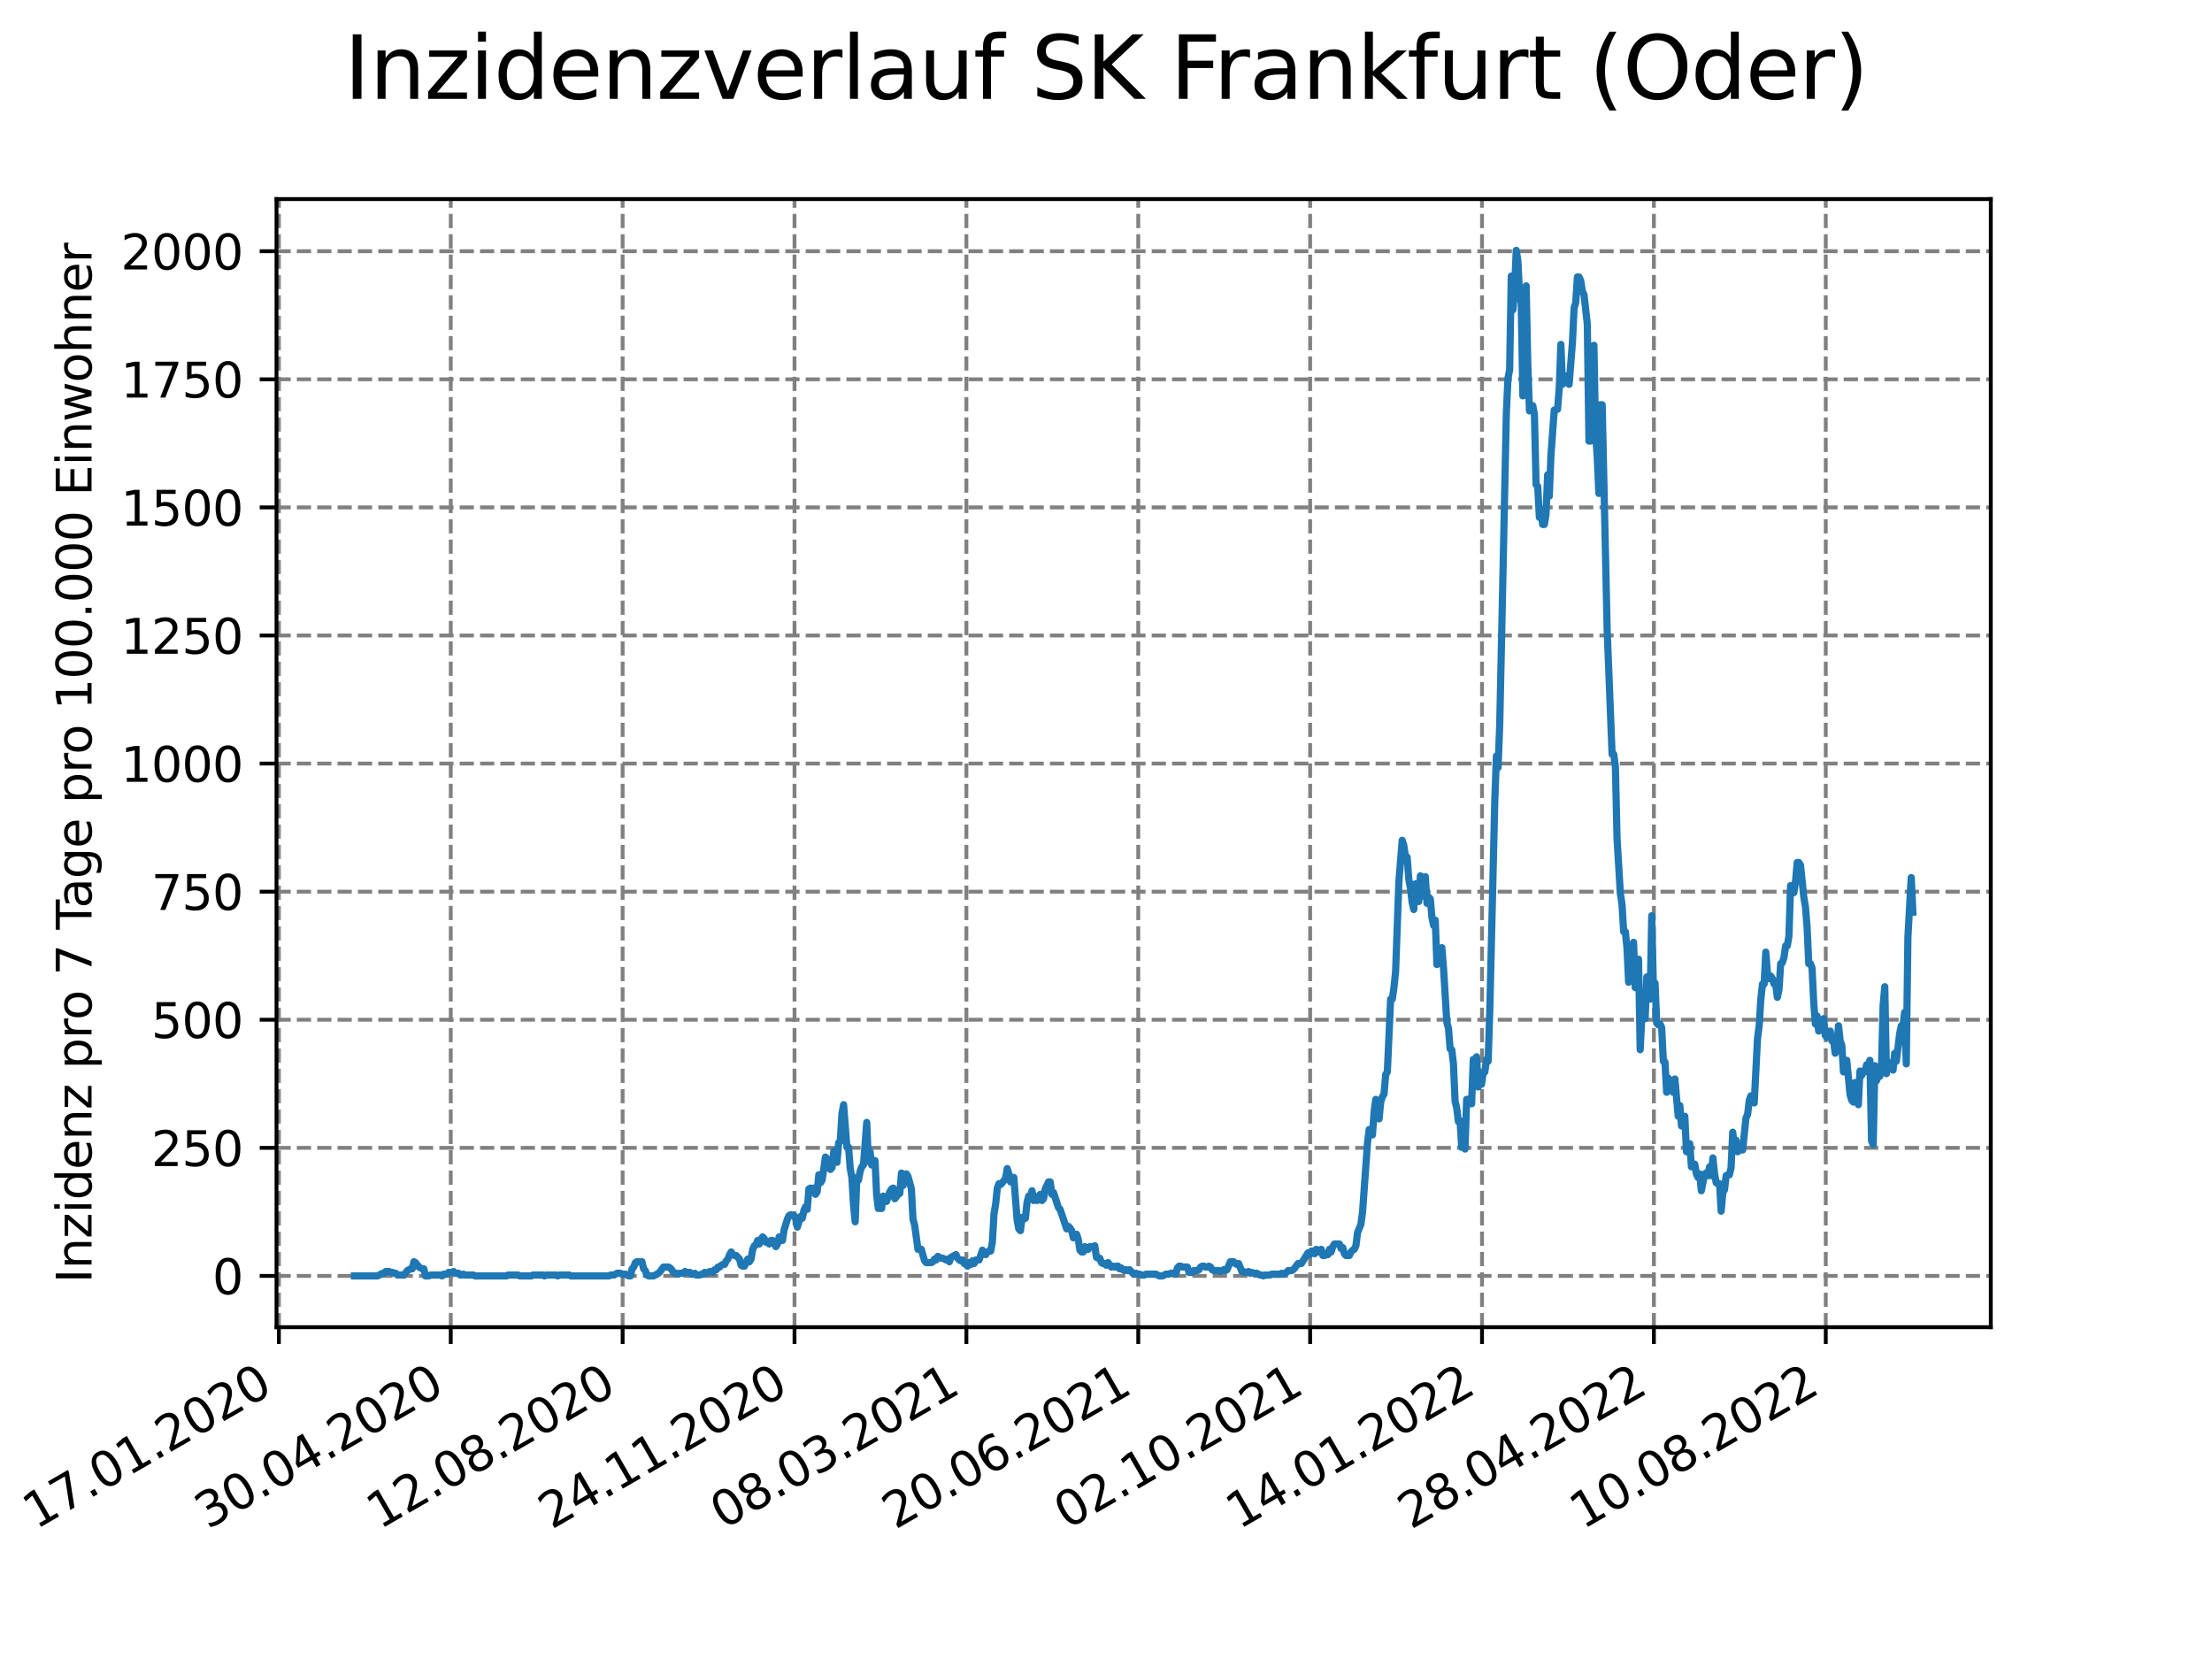 <?xml version="1.0" encoding="utf-8" standalone="no"?>
<!DOCTYPE svg PUBLIC "-//W3C//DTD SVG 1.1//EN"
  "http://www.w3.org/Graphics/SVG/1.1/DTD/svg11.dtd">
<svg xmlns:xlink="http://www.w3.org/1999/xlink" width="460.8pt" height="345.6pt" viewBox="0 0 460.8 345.6" xmlns="http://www.w3.org/2000/svg" version="1.1">
 <defs>
  <style type="text/css">*{stroke-linejoin: round; stroke-linecap: butt}</style>
 </defs>
 <g id="figure_1">
  <g id="patch_1">
   <path d="M 0 345.6 
L 460.8 345.6 
L 460.8 0 
L 0 0 
z
" style="fill: #ffffff"/>
  </g>
  <g id="axes_1">
   <g id="patch_2">
    <path d="M 57.6 276.48 
L 414.72 276.48 
L 414.72 41.472 
L 57.6 41.472 
z
" style="fill: #ffffff"/>
   </g>
   <g id="matplotlib.axis_1">
    <g id="xtick_1">
     <g id="line2d_1">
      <path d="M 58.096 276.48 
L 58.096 41.472 
" clip-path="url(#pa6f8209075)" style="fill: none; stroke-dasharray: 2.96,1.28; stroke-dashoffset: 0; stroke: #808080; stroke-width: 0.8"/>
     </g>
     <g id="line2d_2">
      <defs>
       <path id="mbbf48e8efe" d="M 0 0 
L 0 3.5 
" style="stroke: #000000; stroke-width: 0.8"/>
      </defs>
      <g>
       <use xlink:href="#mbbf48e8efe" x="58.096" y="276.48" style="stroke: #000000; stroke-width: 0.8"/>
      </g>
     </g>
     <g id="text_1">
      <!-- 17.01.2020 -->
      <g transform="translate(7.471 318.689) rotate(-30) scale(0.1 -0.1)">
       <defs>
        <path id="DejaVuSans-31" d="M 794 531 
L 1825 531 
L 1825 4091 
L 703 3866 
L 703 4441 
L 1819 4666 
L 2450 4666 
L 2450 531 
L 3481 531 
L 3481 0 
L 794 0 
L 794 531 
z
" transform="scale(0.016)"/>
        <path id="DejaVuSans-37" d="M 525 4666 
L 3525 4666 
L 3525 4397 
L 1831 0 
L 1172 0 
L 2766 4134 
L 525 4134 
L 525 4666 
z
" transform="scale(0.016)"/>
        <path id="DejaVuSans-2e" d="M 684 794 
L 1344 794 
L 1344 0 
L 684 0 
L 684 794 
z
" transform="scale(0.016)"/>
        <path id="DejaVuSans-30" d="M 2034 4250 
Q 1547 4250 1301 3770 
Q 1056 3291 1056 2328 
Q 1056 1369 1301 889 
Q 1547 409 2034 409 
Q 2525 409 2770 889 
Q 3016 1369 3016 2328 
Q 3016 3291 2770 3770 
Q 2525 4250 2034 4250 
z
M 2034 4750 
Q 2819 4750 3233 4129 
Q 3647 3509 3647 2328 
Q 3647 1150 3233 529 
Q 2819 -91 2034 -91 
Q 1250 -91 836 529 
Q 422 1150 422 2328 
Q 422 3509 836 4129 
Q 1250 4750 2034 4750 
z
" transform="scale(0.016)"/>
        <path id="DejaVuSans-32" d="M 1228 531 
L 3431 531 
L 3431 0 
L 469 0 
L 469 531 
Q 828 903 1448 1529 
Q 2069 2156 2228 2338 
Q 2531 2678 2651 2914 
Q 2772 3150 2772 3378 
Q 2772 3750 2511 3984 
Q 2250 4219 1831 4219 
Q 1534 4219 1204 4116 
Q 875 4013 500 3803 
L 500 4441 
Q 881 4594 1212 4672 
Q 1544 4750 1819 4750 
Q 2544 4750 2975 4387 
Q 3406 4025 3406 3419 
Q 3406 3131 3298 2873 
Q 3191 2616 2906 2266 
Q 2828 2175 2409 1742 
Q 1991 1309 1228 531 
z
" transform="scale(0.016)"/>
       </defs>
       <use xlink:href="#DejaVuSans-31"/>
       <use xlink:href="#DejaVuSans-37" x="63.623"/>
       <use xlink:href="#DejaVuSans-2e" x="127.246"/>
       <use xlink:href="#DejaVuSans-30" x="159.033"/>
       <use xlink:href="#DejaVuSans-31" x="222.656"/>
       <use xlink:href="#DejaVuSans-2e" x="286.279"/>
       <use xlink:href="#DejaVuSans-32" x="318.066"/>
       <use xlink:href="#DejaVuSans-30" x="381.689"/>
       <use xlink:href="#DejaVuSans-32" x="445.312"/>
       <use xlink:href="#DejaVuSans-30" x="508.936"/>
      </g>
     </g>
    </g>
    <g id="xtick_2">
     <g id="line2d_3">
      <path d="M 93.901 276.48 
L 93.901 41.472 
" clip-path="url(#pa6f8209075)" style="fill: none; stroke-dasharray: 2.96,1.28; stroke-dashoffset: 0; stroke: #808080; stroke-width: 0.8"/>
     </g>
     <g id="line2d_4">
      <g>
       <use xlink:href="#mbbf48e8efe" x="93.901" y="276.48" style="stroke: #000000; stroke-width: 0.8"/>
      </g>
     </g>
     <g id="text_2">
      <!-- 30.04.2020 -->
      <g transform="translate(43.276 318.689) rotate(-30) scale(0.1 -0.1)">
       <defs>
        <path id="DejaVuSans-33" d="M 2597 2516 
Q 3050 2419 3304 2112 
Q 3559 1806 3559 1356 
Q 3559 666 3084 287 
Q 2609 -91 1734 -91 
Q 1441 -91 1130 -33 
Q 819 25 488 141 
L 488 750 
Q 750 597 1062 519 
Q 1375 441 1716 441 
Q 2309 441 2620 675 
Q 2931 909 2931 1356 
Q 2931 1769 2642 2001 
Q 2353 2234 1838 2234 
L 1294 2234 
L 1294 2753 
L 1863 2753 
Q 2328 2753 2575 2939 
Q 2822 3125 2822 3475 
Q 2822 3834 2567 4026 
Q 2313 4219 1838 4219 
Q 1578 4219 1281 4162 
Q 984 4106 628 3988 
L 628 4550 
Q 988 4650 1302 4700 
Q 1616 4750 1894 4750 
Q 2613 4750 3031 4423 
Q 3450 4097 3450 3541 
Q 3450 3153 3228 2886 
Q 3006 2619 2597 2516 
z
" transform="scale(0.016)"/>
        <path id="DejaVuSans-34" d="M 2419 4116 
L 825 1625 
L 2419 1625 
L 2419 4116 
z
M 2253 4666 
L 3047 4666 
L 3047 1625 
L 3713 1625 
L 3713 1100 
L 3047 1100 
L 3047 0 
L 2419 0 
L 2419 1100 
L 313 1100 
L 313 1709 
L 2253 4666 
z
" transform="scale(0.016)"/>
       </defs>
       <use xlink:href="#DejaVuSans-33"/>
       <use xlink:href="#DejaVuSans-30" x="63.623"/>
       <use xlink:href="#DejaVuSans-2e" x="127.246"/>
       <use xlink:href="#DejaVuSans-30" x="159.033"/>
       <use xlink:href="#DejaVuSans-34" x="222.656"/>
       <use xlink:href="#DejaVuSans-2e" x="286.279"/>
       <use xlink:href="#DejaVuSans-32" x="318.066"/>
       <use xlink:href="#DejaVuSans-30" x="381.689"/>
       <use xlink:href="#DejaVuSans-32" x="445.312"/>
       <use xlink:href="#DejaVuSans-30" x="508.936"/>
      </g>
     </g>
    </g>
    <g id="xtick_3">
     <g id="line2d_5">
      <path d="M 129.706 276.48 
L 129.706 41.472 
" clip-path="url(#pa6f8209075)" style="fill: none; stroke-dasharray: 2.96,1.28; stroke-dashoffset: 0; stroke: #808080; stroke-width: 0.8"/>
     </g>
     <g id="line2d_6">
      <g>
       <use xlink:href="#mbbf48e8efe" x="129.706" y="276.48" style="stroke: #000000; stroke-width: 0.8"/>
      </g>
     </g>
     <g id="text_3">
      <!-- 12.08.2020 -->
      <g transform="translate(79.081 318.689) rotate(-30) scale(0.1 -0.1)">
       <defs>
        <path id="DejaVuSans-38" d="M 2034 2216 
Q 1584 2216 1326 1975 
Q 1069 1734 1069 1313 
Q 1069 891 1326 650 
Q 1584 409 2034 409 
Q 2484 409 2743 651 
Q 3003 894 3003 1313 
Q 3003 1734 2745 1975 
Q 2488 2216 2034 2216 
z
M 1403 2484 
Q 997 2584 770 2862 
Q 544 3141 544 3541 
Q 544 4100 942 4425 
Q 1341 4750 2034 4750 
Q 2731 4750 3128 4425 
Q 3525 4100 3525 3541 
Q 3525 3141 3298 2862 
Q 3072 2584 2669 2484 
Q 3125 2378 3379 2068 
Q 3634 1759 3634 1313 
Q 3634 634 3220 271 
Q 2806 -91 2034 -91 
Q 1263 -91 848 271 
Q 434 634 434 1313 
Q 434 1759 690 2068 
Q 947 2378 1403 2484 
z
M 1172 3481 
Q 1172 3119 1398 2916 
Q 1625 2713 2034 2713 
Q 2441 2713 2670 2916 
Q 2900 3119 2900 3481 
Q 2900 3844 2670 4047 
Q 2441 4250 2034 4250 
Q 1625 4250 1398 4047 
Q 1172 3844 1172 3481 
z
" transform="scale(0.016)"/>
       </defs>
       <use xlink:href="#DejaVuSans-31"/>
       <use xlink:href="#DejaVuSans-32" x="63.623"/>
       <use xlink:href="#DejaVuSans-2e" x="127.246"/>
       <use xlink:href="#DejaVuSans-30" x="159.033"/>
       <use xlink:href="#DejaVuSans-38" x="222.656"/>
       <use xlink:href="#DejaVuSans-2e" x="286.279"/>
       <use xlink:href="#DejaVuSans-32" x="318.066"/>
       <use xlink:href="#DejaVuSans-30" x="381.689"/>
       <use xlink:href="#DejaVuSans-32" x="445.312"/>
       <use xlink:href="#DejaVuSans-30" x="508.936"/>
      </g>
     </g>
    </g>
    <g id="xtick_4">
     <g id="line2d_7">
      <path d="M 165.511 276.48 
L 165.511 41.472 
" clip-path="url(#pa6f8209075)" style="fill: none; stroke-dasharray: 2.96,1.28; stroke-dashoffset: 0; stroke: #808080; stroke-width: 0.8"/>
     </g>
     <g id="line2d_8">
      <g>
       <use xlink:href="#mbbf48e8efe" x="165.511" y="276.48" style="stroke: #000000; stroke-width: 0.8"/>
      </g>
     </g>
     <g id="text_4">
      <!-- 24.11.2020 -->
      <g transform="translate(114.886 318.689) rotate(-30) scale(0.1 -0.1)">
       <use xlink:href="#DejaVuSans-32"/>
       <use xlink:href="#DejaVuSans-34" x="63.623"/>
       <use xlink:href="#DejaVuSans-2e" x="127.246"/>
       <use xlink:href="#DejaVuSans-31" x="159.033"/>
       <use xlink:href="#DejaVuSans-31" x="222.656"/>
       <use xlink:href="#DejaVuSans-2e" x="286.279"/>
       <use xlink:href="#DejaVuSans-32" x="318.066"/>
       <use xlink:href="#DejaVuSans-30" x="381.689"/>
       <use xlink:href="#DejaVuSans-32" x="445.312"/>
       <use xlink:href="#DejaVuSans-30" x="508.936"/>
      </g>
     </g>
    </g>
    <g id="xtick_5">
     <g id="line2d_9">
      <path d="M 201.316 276.48 
L 201.316 41.472 
" clip-path="url(#pa6f8209075)" style="fill: none; stroke-dasharray: 2.96,1.28; stroke-dashoffset: 0; stroke: #808080; stroke-width: 0.8"/>
     </g>
     <g id="line2d_10">
      <g>
       <use xlink:href="#mbbf48e8efe" x="201.316" y="276.48" style="stroke: #000000; stroke-width: 0.8"/>
      </g>
     </g>
     <g id="text_5">
      <!-- 08.03.2021 -->
      <g transform="translate(150.691 318.689) rotate(-30) scale(0.1 -0.1)">
       <use xlink:href="#DejaVuSans-30"/>
       <use xlink:href="#DejaVuSans-38" x="63.623"/>
       <use xlink:href="#DejaVuSans-2e" x="127.246"/>
       <use xlink:href="#DejaVuSans-30" x="159.033"/>
       <use xlink:href="#DejaVuSans-33" x="222.656"/>
       <use xlink:href="#DejaVuSans-2e" x="286.279"/>
       <use xlink:href="#DejaVuSans-32" x="318.066"/>
       <use xlink:href="#DejaVuSans-30" x="381.689"/>
       <use xlink:href="#DejaVuSans-32" x="445.312"/>
       <use xlink:href="#DejaVuSans-31" x="508.936"/>
      </g>
     </g>
    </g>
    <g id="xtick_6">
     <g id="line2d_11">
      <path d="M 237.121 276.48 
L 237.121 41.472 
" clip-path="url(#pa6f8209075)" style="fill: none; stroke-dasharray: 2.96,1.28; stroke-dashoffset: 0; stroke: #808080; stroke-width: 0.8"/>
     </g>
     <g id="line2d_12">
      <g>
       <use xlink:href="#mbbf48e8efe" x="237.121" y="276.48" style="stroke: #000000; stroke-width: 0.8"/>
      </g>
     </g>
     <g id="text_6">
      <!-- 20.06.2021 -->
      <g transform="translate(186.496 318.689) rotate(-30) scale(0.1 -0.1)">
       <defs>
        <path id="DejaVuSans-36" d="M 2113 2584 
Q 1688 2584 1439 2293 
Q 1191 2003 1191 1497 
Q 1191 994 1439 701 
Q 1688 409 2113 409 
Q 2538 409 2786 701 
Q 3034 994 3034 1497 
Q 3034 2003 2786 2293 
Q 2538 2584 2113 2584 
z
M 3366 4563 
L 3366 3988 
Q 3128 4100 2886 4159 
Q 2644 4219 2406 4219 
Q 1781 4219 1451 3797 
Q 1122 3375 1075 2522 
Q 1259 2794 1537 2939 
Q 1816 3084 2150 3084 
Q 2853 3084 3261 2657 
Q 3669 2231 3669 1497 
Q 3669 778 3244 343 
Q 2819 -91 2113 -91 
Q 1303 -91 875 529 
Q 447 1150 447 2328 
Q 447 3434 972 4092 
Q 1497 4750 2381 4750 
Q 2619 4750 2861 4703 
Q 3103 4656 3366 4563 
z
" transform="scale(0.016)"/>
       </defs>
       <use xlink:href="#DejaVuSans-32"/>
       <use xlink:href="#DejaVuSans-30" x="63.623"/>
       <use xlink:href="#DejaVuSans-2e" x="127.246"/>
       <use xlink:href="#DejaVuSans-30" x="159.033"/>
       <use xlink:href="#DejaVuSans-36" x="222.656"/>
       <use xlink:href="#DejaVuSans-2e" x="286.279"/>
       <use xlink:href="#DejaVuSans-32" x="318.066"/>
       <use xlink:href="#DejaVuSans-30" x="381.689"/>
       <use xlink:href="#DejaVuSans-32" x="445.312"/>
       <use xlink:href="#DejaVuSans-31" x="508.936"/>
      </g>
     </g>
    </g>
    <g id="xtick_7">
     <g id="line2d_13">
      <path d="M 272.926 276.48 
L 272.926 41.472 
" clip-path="url(#pa6f8209075)" style="fill: none; stroke-dasharray: 2.96,1.28; stroke-dashoffset: 0; stroke: #808080; stroke-width: 0.8"/>
     </g>
     <g id="line2d_14">
      <g>
       <use xlink:href="#mbbf48e8efe" x="272.926" y="276.48" style="stroke: #000000; stroke-width: 0.8"/>
      </g>
     </g>
     <g id="text_7">
      <!-- 02.10.2021 -->
      <g transform="translate(222.301 318.689) rotate(-30) scale(0.1 -0.1)">
       <use xlink:href="#DejaVuSans-30"/>
       <use xlink:href="#DejaVuSans-32" x="63.623"/>
       <use xlink:href="#DejaVuSans-2e" x="127.246"/>
       <use xlink:href="#DejaVuSans-31" x="159.033"/>
       <use xlink:href="#DejaVuSans-30" x="222.656"/>
       <use xlink:href="#DejaVuSans-2e" x="286.279"/>
       <use xlink:href="#DejaVuSans-32" x="318.066"/>
       <use xlink:href="#DejaVuSans-30" x="381.689"/>
       <use xlink:href="#DejaVuSans-32" x="445.312"/>
       <use xlink:href="#DejaVuSans-31" x="508.936"/>
      </g>
     </g>
    </g>
    <g id="xtick_8">
     <g id="line2d_15">
      <path d="M 308.731 276.48 
L 308.731 41.472 
" clip-path="url(#pa6f8209075)" style="fill: none; stroke-dasharray: 2.96,1.28; stroke-dashoffset: 0; stroke: #808080; stroke-width: 0.8"/>
     </g>
     <g id="line2d_16">
      <g>
       <use xlink:href="#mbbf48e8efe" x="308.731" y="276.48" style="stroke: #000000; stroke-width: 0.8"/>
      </g>
     </g>
     <g id="text_8">
      <!-- 14.01.2022 -->
      <g transform="translate(258.106 318.689) rotate(-30) scale(0.1 -0.1)">
       <use xlink:href="#DejaVuSans-31"/>
       <use xlink:href="#DejaVuSans-34" x="63.623"/>
       <use xlink:href="#DejaVuSans-2e" x="127.246"/>
       <use xlink:href="#DejaVuSans-30" x="159.033"/>
       <use xlink:href="#DejaVuSans-31" x="222.656"/>
       <use xlink:href="#DejaVuSans-2e" x="286.279"/>
       <use xlink:href="#DejaVuSans-32" x="318.066"/>
       <use xlink:href="#DejaVuSans-30" x="381.689"/>
       <use xlink:href="#DejaVuSans-32" x="445.312"/>
       <use xlink:href="#DejaVuSans-32" x="508.936"/>
      </g>
     </g>
    </g>
    <g id="xtick_9">
     <g id="line2d_17">
      <path d="M 344.536 276.48 
L 344.536 41.472 
" clip-path="url(#pa6f8209075)" style="fill: none; stroke-dasharray: 2.96,1.28; stroke-dashoffset: 0; stroke: #808080; stroke-width: 0.8"/>
     </g>
     <g id="line2d_18">
      <g>
       <use xlink:href="#mbbf48e8efe" x="344.536" y="276.48" style="stroke: #000000; stroke-width: 0.8"/>
      </g>
     </g>
     <g id="text_9">
      <!-- 28.04.2022 -->
      <g transform="translate(293.911 318.689) rotate(-30) scale(0.1 -0.1)">
       <use xlink:href="#DejaVuSans-32"/>
       <use xlink:href="#DejaVuSans-38" x="63.623"/>
       <use xlink:href="#DejaVuSans-2e" x="127.246"/>
       <use xlink:href="#DejaVuSans-30" x="159.033"/>
       <use xlink:href="#DejaVuSans-34" x="222.656"/>
       <use xlink:href="#DejaVuSans-2e" x="286.279"/>
       <use xlink:href="#DejaVuSans-32" x="318.066"/>
       <use xlink:href="#DejaVuSans-30" x="381.689"/>
       <use xlink:href="#DejaVuSans-32" x="445.312"/>
       <use xlink:href="#DejaVuSans-32" x="508.936"/>
      </g>
     </g>
    </g>
    <g id="xtick_10">
     <g id="line2d_19">
      <path d="M 380.341 276.48 
L 380.341 41.472 
" clip-path="url(#pa6f8209075)" style="fill: none; stroke-dasharray: 2.96,1.28; stroke-dashoffset: 0; stroke: #808080; stroke-width: 0.8"/>
     </g>
     <g id="line2d_20">
      <g>
       <use xlink:href="#mbbf48e8efe" x="380.341" y="276.48" style="stroke: #000000; stroke-width: 0.8"/>
      </g>
     </g>
     <g id="text_10">
      <!-- 10.08.2022 -->
      <g transform="translate(329.716 318.689) rotate(-30) scale(0.1 -0.1)">
       <use xlink:href="#DejaVuSans-31"/>
       <use xlink:href="#DejaVuSans-30" x="63.623"/>
       <use xlink:href="#DejaVuSans-2e" x="127.246"/>
       <use xlink:href="#DejaVuSans-30" x="159.033"/>
       <use xlink:href="#DejaVuSans-38" x="222.656"/>
       <use xlink:href="#DejaVuSans-2e" x="286.279"/>
       <use xlink:href="#DejaVuSans-32" x="318.066"/>
       <use xlink:href="#DejaVuSans-30" x="381.689"/>
       <use xlink:href="#DejaVuSans-32" x="445.312"/>
       <use xlink:href="#DejaVuSans-32" x="508.936"/>
      </g>
     </g>
    </g>
   </g>
   <g id="matplotlib.axis_2">
    <g id="ytick_1">
     <g id="line2d_21">
      <path d="M 57.6 265.798 
L 414.72 265.798 
" clip-path="url(#pa6f8209075)" style="fill: none; stroke-dasharray: 2.96,1.28; stroke-dashoffset: 0; stroke: #808080; stroke-width: 0.8"/>
     </g>
     <g id="line2d_22">
      <defs>
       <path id="maac5df82a1" d="M 0 0 
L -3.5 0 
" style="stroke: #000000; stroke-width: 0.8"/>
      </defs>
      <g>
       <use xlink:href="#maac5df82a1" x="57.6" y="265.798" style="stroke: #000000; stroke-width: 0.8"/>
      </g>
     </g>
     <g id="text_11">
      <!-- 0 -->
      <g transform="translate(44.237 269.597) scale(0.1 -0.1)">
       <use xlink:href="#DejaVuSans-30"/>
      </g>
     </g>
    </g>
    <g id="ytick_2">
     <g id="line2d_23">
      <path d="M 57.6 239.115 
L 414.72 239.115 
" clip-path="url(#pa6f8209075)" style="fill: none; stroke-dasharray: 2.96,1.28; stroke-dashoffset: 0; stroke: #808080; stroke-width: 0.8"/>
     </g>
     <g id="line2d_24">
      <g>
       <use xlink:href="#maac5df82a1" x="57.6" y="239.115" style="stroke: #000000; stroke-width: 0.8"/>
      </g>
     </g>
     <g id="text_12">
      <!-- 250 -->
      <g transform="translate(31.512 242.914) scale(0.1 -0.1)">
       <defs>
        <path id="DejaVuSans-35" d="M 691 4666 
L 3169 4666 
L 3169 4134 
L 1269 4134 
L 1269 2991 
Q 1406 3038 1543 3061 
Q 1681 3084 1819 3084 
Q 2600 3084 3056 2656 
Q 3513 2228 3513 1497 
Q 3513 744 3044 326 
Q 2575 -91 1722 -91 
Q 1428 -91 1123 -41 
Q 819 9 494 109 
L 494 744 
Q 775 591 1075 516 
Q 1375 441 1709 441 
Q 2250 441 2565 725 
Q 2881 1009 2881 1497 
Q 2881 1984 2565 2268 
Q 2250 2553 1709 2553 
Q 1456 2553 1204 2497 
Q 953 2441 691 2322 
L 691 4666 
z
" transform="scale(0.016)"/>
       </defs>
       <use xlink:href="#DejaVuSans-32"/>
       <use xlink:href="#DejaVuSans-35" x="63.623"/>
       <use xlink:href="#DejaVuSans-30" x="127.246"/>
      </g>
     </g>
    </g>
    <g id="ytick_3">
     <g id="line2d_25">
      <path d="M 57.6 212.432 
L 414.72 212.432 
" clip-path="url(#pa6f8209075)" style="fill: none; stroke-dasharray: 2.96,1.28; stroke-dashoffset: 0; stroke: #808080; stroke-width: 0.8"/>
     </g>
     <g id="line2d_26">
      <g>
       <use xlink:href="#maac5df82a1" x="57.6" y="212.432" style="stroke: #000000; stroke-width: 0.8"/>
      </g>
     </g>
     <g id="text_13">
      <!-- 500 -->
      <g transform="translate(31.512 216.231) scale(0.1 -0.1)">
       <use xlink:href="#DejaVuSans-35"/>
       <use xlink:href="#DejaVuSans-30" x="63.623"/>
       <use xlink:href="#DejaVuSans-30" x="127.246"/>
      </g>
     </g>
    </g>
    <g id="ytick_4">
     <g id="line2d_27">
      <path d="M 57.6 185.749 
L 414.72 185.749 
" clip-path="url(#pa6f8209075)" style="fill: none; stroke-dasharray: 2.96,1.28; stroke-dashoffset: 0; stroke: #808080; stroke-width: 0.8"/>
     </g>
     <g id="line2d_28">
      <g>
       <use xlink:href="#maac5df82a1" x="57.6" y="185.749" style="stroke: #000000; stroke-width: 0.8"/>
      </g>
     </g>
     <g id="text_14">
      <!-- 750 -->
      <g transform="translate(31.512 189.549) scale(0.1 -0.1)">
       <use xlink:href="#DejaVuSans-37"/>
       <use xlink:href="#DejaVuSans-35" x="63.623"/>
       <use xlink:href="#DejaVuSans-30" x="127.246"/>
      </g>
     </g>
    </g>
    <g id="ytick_5">
     <g id="line2d_29">
      <path d="M 57.6 159.067 
L 414.72 159.067 
" clip-path="url(#pa6f8209075)" style="fill: none; stroke-dasharray: 2.96,1.28; stroke-dashoffset: 0; stroke: #808080; stroke-width: 0.8"/>
     </g>
     <g id="line2d_30">
      <g>
       <use xlink:href="#maac5df82a1" x="57.6" y="159.067" style="stroke: #000000; stroke-width: 0.8"/>
      </g>
     </g>
     <g id="text_15">
      <!-- 1000 -->
      <g transform="translate(25.15 162.866) scale(0.1 -0.1)">
       <use xlink:href="#DejaVuSans-31"/>
       <use xlink:href="#DejaVuSans-30" x="63.623"/>
       <use xlink:href="#DejaVuSans-30" x="127.246"/>
       <use xlink:href="#DejaVuSans-30" x="190.869"/>
      </g>
     </g>
    </g>
    <g id="ytick_6">
     <g id="line2d_31">
      <path d="M 57.6 132.384 
L 414.72 132.384 
" clip-path="url(#pa6f8209075)" style="fill: none; stroke-dasharray: 2.96,1.28; stroke-dashoffset: 0; stroke: #808080; stroke-width: 0.8"/>
     </g>
     <g id="line2d_32">
      <g>
       <use xlink:href="#maac5df82a1" x="57.6" y="132.384" style="stroke: #000000; stroke-width: 0.8"/>
      </g>
     </g>
     <g id="text_16">
      <!-- 1250 -->
      <g transform="translate(25.15 136.183) scale(0.1 -0.1)">
       <use xlink:href="#DejaVuSans-31"/>
       <use xlink:href="#DejaVuSans-32" x="63.623"/>
       <use xlink:href="#DejaVuSans-35" x="127.246"/>
       <use xlink:href="#DejaVuSans-30" x="190.869"/>
      </g>
     </g>
    </g>
    <g id="ytick_7">
     <g id="line2d_33">
      <path d="M 57.6 105.701 
L 414.72 105.701 
" clip-path="url(#pa6f8209075)" style="fill: none; stroke-dasharray: 2.96,1.28; stroke-dashoffset: 0; stroke: #808080; stroke-width: 0.8"/>
     </g>
     <g id="line2d_34">
      <g>
       <use xlink:href="#maac5df82a1" x="57.6" y="105.701" style="stroke: #000000; stroke-width: 0.8"/>
      </g>
     </g>
     <g id="text_17">
      <!-- 1500 -->
      <g transform="translate(25.15 109.5) scale(0.1 -0.1)">
       <use xlink:href="#DejaVuSans-31"/>
       <use xlink:href="#DejaVuSans-35" x="63.623"/>
       <use xlink:href="#DejaVuSans-30" x="127.246"/>
       <use xlink:href="#DejaVuSans-30" x="190.869"/>
      </g>
     </g>
    </g>
    <g id="ytick_8">
     <g id="line2d_35">
      <path d="M 57.6 79.018 
L 414.72 79.018 
" clip-path="url(#pa6f8209075)" style="fill: none; stroke-dasharray: 2.96,1.28; stroke-dashoffset: 0; stroke: #808080; stroke-width: 0.8"/>
     </g>
     <g id="line2d_36">
      <g>
       <use xlink:href="#maac5df82a1" x="57.6" y="79.018" style="stroke: #000000; stroke-width: 0.8"/>
      </g>
     </g>
     <g id="text_18">
      <!-- 1750 -->
      <g transform="translate(25.15 82.817) scale(0.1 -0.1)">
       <use xlink:href="#DejaVuSans-31"/>
       <use xlink:href="#DejaVuSans-37" x="63.623"/>
       <use xlink:href="#DejaVuSans-35" x="127.246"/>
       <use xlink:href="#DejaVuSans-30" x="190.869"/>
      </g>
     </g>
    </g>
    <g id="ytick_9">
     <g id="line2d_37">
      <path d="M 57.6 52.335 
L 414.72 52.335 
" clip-path="url(#pa6f8209075)" style="fill: none; stroke-dasharray: 2.96,1.28; stroke-dashoffset: 0; stroke: #808080; stroke-width: 0.8"/>
     </g>
     <g id="line2d_38">
      <g>
       <use xlink:href="#maac5df82a1" x="57.6" y="52.335" style="stroke: #000000; stroke-width: 0.8"/>
      </g>
     </g>
     <g id="text_19">
      <!-- 2000 -->
      <g transform="translate(25.15 56.135) scale(0.1 -0.1)">
       <use xlink:href="#DejaVuSans-32"/>
       <use xlink:href="#DejaVuSans-30" x="63.623"/>
       <use xlink:href="#DejaVuSans-30" x="127.246"/>
       <use xlink:href="#DejaVuSans-30" x="190.869"/>
      </g>
     </g>
    </g>
    <g id="text_20">
     <!-- Inzidenz pro 7 Tage pro 100.000 Einwohner -->
     <g transform="translate(19.07 267.301) rotate(-90) scale(0.1 -0.1)">
      <defs>
       <path id="DejaVuSans-49" d="M 628 4666 
L 1259 4666 
L 1259 0 
L 628 0 
L 628 4666 
z
" transform="scale(0.016)"/>
       <path id="DejaVuSans-6e" d="M 3513 2113 
L 3513 0 
L 2938 0 
L 2938 2094 
Q 2938 2591 2744 2837 
Q 2550 3084 2163 3084 
Q 1697 3084 1428 2787 
Q 1159 2491 1159 1978 
L 1159 0 
L 581 0 
L 581 3500 
L 1159 3500 
L 1159 2956 
Q 1366 3272 1645 3428 
Q 1925 3584 2291 3584 
Q 2894 3584 3203 3211 
Q 3513 2838 3513 2113 
z
" transform="scale(0.016)"/>
       <path id="DejaVuSans-7a" d="M 353 3500 
L 3084 3500 
L 3084 2975 
L 922 459 
L 3084 459 
L 3084 0 
L 275 0 
L 275 525 
L 2438 3041 
L 353 3041 
L 353 3500 
z
" transform="scale(0.016)"/>
       <path id="DejaVuSans-69" d="M 603 3500 
L 1178 3500 
L 1178 0 
L 603 0 
L 603 3500 
z
M 603 4863 
L 1178 4863 
L 1178 4134 
L 603 4134 
L 603 4863 
z
" transform="scale(0.016)"/>
       <path id="DejaVuSans-64" d="M 2906 2969 
L 2906 4863 
L 3481 4863 
L 3481 0 
L 2906 0 
L 2906 525 
Q 2725 213 2448 61 
Q 2172 -91 1784 -91 
Q 1150 -91 751 415 
Q 353 922 353 1747 
Q 353 2572 751 3078 
Q 1150 3584 1784 3584 
Q 2172 3584 2448 3432 
Q 2725 3281 2906 2969 
z
M 947 1747 
Q 947 1113 1208 752 
Q 1469 391 1925 391 
Q 2381 391 2643 752 
Q 2906 1113 2906 1747 
Q 2906 2381 2643 2742 
Q 2381 3103 1925 3103 
Q 1469 3103 1208 2742 
Q 947 2381 947 1747 
z
" transform="scale(0.016)"/>
       <path id="DejaVuSans-65" d="M 3597 1894 
L 3597 1613 
L 953 1613 
Q 991 1019 1311 708 
Q 1631 397 2203 397 
Q 2534 397 2845 478 
Q 3156 559 3463 722 
L 3463 178 
Q 3153 47 2828 -22 
Q 2503 -91 2169 -91 
Q 1331 -91 842 396 
Q 353 884 353 1716 
Q 353 2575 817 3079 
Q 1281 3584 2069 3584 
Q 2775 3584 3186 3129 
Q 3597 2675 3597 1894 
z
M 3022 2063 
Q 3016 2534 2758 2815 
Q 2500 3097 2075 3097 
Q 1594 3097 1305 2825 
Q 1016 2553 972 2059 
L 3022 2063 
z
" transform="scale(0.016)"/>
       <path id="DejaVuSans-20" transform="scale(0.016)"/>
       <path id="DejaVuSans-70" d="M 1159 525 
L 1159 -1331 
L 581 -1331 
L 581 3500 
L 1159 3500 
L 1159 2969 
Q 1341 3281 1617 3432 
Q 1894 3584 2278 3584 
Q 2916 3584 3314 3078 
Q 3713 2572 3713 1747 
Q 3713 922 3314 415 
Q 2916 -91 2278 -91 
Q 1894 -91 1617 61 
Q 1341 213 1159 525 
z
M 3116 1747 
Q 3116 2381 2855 2742 
Q 2594 3103 2138 3103 
Q 1681 3103 1420 2742 
Q 1159 2381 1159 1747 
Q 1159 1113 1420 752 
Q 1681 391 2138 391 
Q 2594 391 2855 752 
Q 3116 1113 3116 1747 
z
" transform="scale(0.016)"/>
       <path id="DejaVuSans-72" d="M 2631 2963 
Q 2534 3019 2420 3045 
Q 2306 3072 2169 3072 
Q 1681 3072 1420 2755 
Q 1159 2438 1159 1844 
L 1159 0 
L 581 0 
L 581 3500 
L 1159 3500 
L 1159 2956 
Q 1341 3275 1631 3429 
Q 1922 3584 2338 3584 
Q 2397 3584 2469 3576 
Q 2541 3569 2628 3553 
L 2631 2963 
z
" transform="scale(0.016)"/>
       <path id="DejaVuSans-6f" d="M 1959 3097 
Q 1497 3097 1228 2736 
Q 959 2375 959 1747 
Q 959 1119 1226 758 
Q 1494 397 1959 397 
Q 2419 397 2687 759 
Q 2956 1122 2956 1747 
Q 2956 2369 2687 2733 
Q 2419 3097 1959 3097 
z
M 1959 3584 
Q 2709 3584 3137 3096 
Q 3566 2609 3566 1747 
Q 3566 888 3137 398 
Q 2709 -91 1959 -91 
Q 1206 -91 779 398 
Q 353 888 353 1747 
Q 353 2609 779 3096 
Q 1206 3584 1959 3584 
z
" transform="scale(0.016)"/>
       <path id="DejaVuSans-54" d="M -19 4666 
L 3928 4666 
L 3928 4134 
L 2272 4134 
L 2272 0 
L 1638 0 
L 1638 4134 
L -19 4134 
L -19 4666 
z
" transform="scale(0.016)"/>
       <path id="DejaVuSans-61" d="M 2194 1759 
Q 1497 1759 1228 1600 
Q 959 1441 959 1056 
Q 959 750 1161 570 
Q 1363 391 1709 391 
Q 2188 391 2477 730 
Q 2766 1069 2766 1631 
L 2766 1759 
L 2194 1759 
z
M 3341 1997 
L 3341 0 
L 2766 0 
L 2766 531 
Q 2569 213 2275 61 
Q 1981 -91 1556 -91 
Q 1019 -91 701 211 
Q 384 513 384 1019 
Q 384 1609 779 1909 
Q 1175 2209 1959 2209 
L 2766 2209 
L 2766 2266 
Q 2766 2663 2505 2880 
Q 2244 3097 1772 3097 
Q 1472 3097 1187 3025 
Q 903 2953 641 2809 
L 641 3341 
Q 956 3463 1253 3523 
Q 1550 3584 1831 3584 
Q 2591 3584 2966 3190 
Q 3341 2797 3341 1997 
z
" transform="scale(0.016)"/>
       <path id="DejaVuSans-67" d="M 2906 1791 
Q 2906 2416 2648 2759 
Q 2391 3103 1925 3103 
Q 1463 3103 1205 2759 
Q 947 2416 947 1791 
Q 947 1169 1205 825 
Q 1463 481 1925 481 
Q 2391 481 2648 825 
Q 2906 1169 2906 1791 
z
M 3481 434 
Q 3481 -459 3084 -895 
Q 2688 -1331 1869 -1331 
Q 1566 -1331 1297 -1286 
Q 1028 -1241 775 -1147 
L 775 -588 
Q 1028 -725 1275 -790 
Q 1522 -856 1778 -856 
Q 2344 -856 2625 -561 
Q 2906 -266 2906 331 
L 2906 616 
Q 2728 306 2450 153 
Q 2172 0 1784 0 
Q 1141 0 747 490 
Q 353 981 353 1791 
Q 353 2603 747 3093 
Q 1141 3584 1784 3584 
Q 2172 3584 2450 3431 
Q 2728 3278 2906 2969 
L 2906 3500 
L 3481 3500 
L 3481 434 
z
" transform="scale(0.016)"/>
       <path id="DejaVuSans-45" d="M 628 4666 
L 3578 4666 
L 3578 4134 
L 1259 4134 
L 1259 2753 
L 3481 2753 
L 3481 2222 
L 1259 2222 
L 1259 531 
L 3634 531 
L 3634 0 
L 628 0 
L 628 4666 
z
" transform="scale(0.016)"/>
       <path id="DejaVuSans-77" d="M 269 3500 
L 844 3500 
L 1563 769 
L 2278 3500 
L 2956 3500 
L 3675 769 
L 4391 3500 
L 4966 3500 
L 4050 0 
L 3372 0 
L 2619 2869 
L 1863 0 
L 1184 0 
L 269 3500 
z
" transform="scale(0.016)"/>
       <path id="DejaVuSans-68" d="M 3513 2113 
L 3513 0 
L 2938 0 
L 2938 2094 
Q 2938 2591 2744 2837 
Q 2550 3084 2163 3084 
Q 1697 3084 1428 2787 
Q 1159 2491 1159 1978 
L 1159 0 
L 581 0 
L 581 4863 
L 1159 4863 
L 1159 2956 
Q 1366 3272 1645 3428 
Q 1925 3584 2291 3584 
Q 2894 3584 3203 3211 
Q 3513 2838 3513 2113 
z
" transform="scale(0.016)"/>
      </defs>
      <use xlink:href="#DejaVuSans-49"/>
      <use xlink:href="#DejaVuSans-6e" x="29.492"/>
      <use xlink:href="#DejaVuSans-7a" x="92.871"/>
      <use xlink:href="#DejaVuSans-69" x="145.361"/>
      <use xlink:href="#DejaVuSans-64" x="173.145"/>
      <use xlink:href="#DejaVuSans-65" x="236.621"/>
      <use xlink:href="#DejaVuSans-6e" x="298.145"/>
      <use xlink:href="#DejaVuSans-7a" x="361.523"/>
      <use xlink:href="#DejaVuSans-20" x="414.014"/>
      <use xlink:href="#DejaVuSans-70" x="445.801"/>
      <use xlink:href="#DejaVuSans-72" x="509.277"/>
      <use xlink:href="#DejaVuSans-6f" x="548.141"/>
      <use xlink:href="#DejaVuSans-20" x="609.322"/>
      <use xlink:href="#DejaVuSans-37" x="641.109"/>
      <use xlink:href="#DejaVuSans-20" x="704.732"/>
      <use xlink:href="#DejaVuSans-54" x="736.52"/>
      <use xlink:href="#DejaVuSans-61" x="781.104"/>
      <use xlink:href="#DejaVuSans-67" x="842.383"/>
      <use xlink:href="#DejaVuSans-65" x="905.859"/>
      <use xlink:href="#DejaVuSans-20" x="967.383"/>
      <use xlink:href="#DejaVuSans-70" x="999.17"/>
      <use xlink:href="#DejaVuSans-72" x="1062.646"/>
      <use xlink:href="#DejaVuSans-6f" x="1101.51"/>
      <use xlink:href="#DejaVuSans-20" x="1162.691"/>
      <use xlink:href="#DejaVuSans-31" x="1194.479"/>
      <use xlink:href="#DejaVuSans-30" x="1258.102"/>
      <use xlink:href="#DejaVuSans-30" x="1321.725"/>
      <use xlink:href="#DejaVuSans-2e" x="1385.348"/>
      <use xlink:href="#DejaVuSans-30" x="1417.135"/>
      <use xlink:href="#DejaVuSans-30" x="1480.758"/>
      <use xlink:href="#DejaVuSans-30" x="1544.381"/>
      <use xlink:href="#DejaVuSans-20" x="1608.004"/>
      <use xlink:href="#DejaVuSans-45" x="1639.791"/>
      <use xlink:href="#DejaVuSans-69" x="1702.975"/>
      <use xlink:href="#DejaVuSans-6e" x="1730.758"/>
      <use xlink:href="#DejaVuSans-77" x="1794.137"/>
      <use xlink:href="#DejaVuSans-6f" x="1875.924"/>
      <use xlink:href="#DejaVuSans-68" x="1937.105"/>
      <use xlink:href="#DejaVuSans-6e" x="2000.484"/>
      <use xlink:href="#DejaVuSans-65" x="2063.863"/>
      <use xlink:href="#DejaVuSans-72" x="2125.387"/>
     </g>
    </g>
   </g>
   <g id="line2d_39">
    <path d="M 73.833 265.798 
L 78.653 265.798 
L 79.685 265.243 
L 80.03 265.243 
L 80.374 264.874 
L 81.063 264.874 
L 81.407 265.059 
L 81.751 265.059 
L 82.095 265.243 
L 82.44 265.243 
L 82.784 265.613 
L 84.161 265.613 
L 84.85 264.689 
L 85.538 264.319 
L 85.882 264.319 
L 86.227 262.841 
L 86.571 263.026 
L 87.26 263.95 
L 87.948 264.319 
L 88.292 264.319 
L 88.637 265.798 
L 89.325 265.798 
L 89.67 265.613 
L 91.735 265.613 
L 92.079 265.798 
L 92.424 265.428 
L 93.112 265.428 
L 93.457 265.059 
L 94.145 265.059 
L 94.489 264.874 
L 94.834 265.243 
L 95.522 265.243 
L 95.867 265.613 
L 96.211 265.613 
L 96.555 265.428 
L 96.899 265.613 
L 98.621 265.613 
L 98.965 265.798 
L 105.506 265.798 
L 105.851 265.613 
L 107.916 265.613 
L 108.261 265.798 
L 110.671 265.798 
L 111.015 265.613 
L 113.08 265.613 
L 113.425 265.798 
L 113.769 265.613 
L 115.835 265.613 
L 116.179 265.798 
L 116.523 265.613 
L 118.589 265.613 
L 118.933 265.798 
L 126.852 265.798 
L 127.196 265.613 
L 127.884 265.613 
L 128.573 265.243 
L 129.262 265.243 
L 129.606 265.428 
L 130.294 265.428 
L 130.983 265.798 
L 131.327 265.798 
L 131.672 264.319 
L 132.016 263.95 
L 132.36 263.026 
L 132.704 262.841 
L 133.737 262.841 
L 134.081 264.319 
L 134.426 264.689 
L 134.77 265.613 
L 135.114 265.798 
L 136.147 265.798 
L 137.18 265.243 
L 137.524 264.874 
L 138.213 263.95 
L 139.246 263.95 
L 139.59 264.135 
L 139.934 264.504 
L 140.278 265.059 
L 140.623 265.243 
L 140.967 265.243 
L 141.311 265.428 
L 141.656 265.243 
L 142.344 265.243 
L 142.688 264.874 
L 143.033 265.059 
L 143.721 265.059 
L 144.066 265.428 
L 144.41 265.428 
L 144.754 265.243 
L 145.098 265.613 
L 145.787 265.613 
L 146.131 265.428 
L 146.475 265.428 
L 146.82 265.059 
L 147.164 265.243 
L 147.853 264.874 
L 148.197 264.874 
L 148.541 265.059 
L 148.885 264.504 
L 149.23 264.504 
L 149.574 263.95 
L 149.918 263.95 
L 150.263 263.58 
L 150.607 263.395 
L 150.951 263.395 
L 151.295 262.656 
L 151.64 262.286 
L 151.984 261.362 
L 152.328 260.808 
L 152.672 261.362 
L 153.017 261.547 
L 153.361 261.547 
L 154.05 262.286 
L 154.394 263.58 
L 154.738 263.765 
L 155.082 263.765 
L 155.771 262.286 
L 156.115 262.841 
L 156.46 262.286 
L 156.804 260.253 
L 157.148 259.514 
L 157.492 259.329 
L 157.837 258.405 
L 158.181 259.145 
L 158.525 258.22 
L 158.869 257.666 
L 159.214 258.036 
L 159.558 258.775 
L 159.902 258.775 
L 160.247 259.145 
L 160.591 258.405 
L 160.935 258.405 
L 161.279 258.775 
L 161.624 259.699 
L 161.968 259.145 
L 162.312 257.666 
L 162.657 258.405 
L 163.001 258.405 
L 163.345 256.188 
L 164.034 253.97 
L 164.378 253.231 
L 164.722 253.046 
L 165.067 253.231 
L 165.411 253.231 
L 165.755 253.785 
L 166.099 255.633 
L 166.788 253.415 
L 167.132 253.785 
L 167.476 252.122 
L 167.821 251.382 
L 168.165 251.937 
L 168.509 247.686 
L 168.854 247.501 
L 169.198 248.056 
L 169.542 247.501 
L 169.886 248.795 
L 170.231 248.241 
L 170.575 244.729 
L 170.919 246.392 
L 171.264 245.838 
L 171.952 241.033 
L 172.296 241.403 
L 172.641 241.957 
L 172.985 243.62 
L 173.329 243.251 
L 173.673 239.924 
L 174.018 239.739 
L 174.362 242.142 
L 174.706 238.076 
L 175.051 237.706 
L 175.395 231.977 
L 175.739 230.129 
L 176.428 239 
L 176.772 239 
L 177.116 243.435 
L 177.461 245.284 
L 177.805 251.013 
L 178.149 254.524 
L 178.493 245.284 
L 178.838 245.838 
L 179.182 243.99 
L 179.526 243.066 
L 179.87 242.696 
L 180.559 233.825 
L 180.903 241.957 
L 181.248 239.924 
L 181.592 242.696 
L 181.936 242.511 
L 182.28 241.772 
L 182.625 248.98 
L 182.969 251.752 
L 183.313 251.567 
L 183.658 251.752 
L 184.002 249.165 
L 184.346 250.274 
L 184.69 250.274 
L 185.379 248.241 
L 185.723 247.686 
L 186.067 247.501 
L 186.412 249.719 
L 187.1 248.795 
L 187.445 248.61 
L 187.789 244.36 
L 188.133 246.947 
L 188.822 244.544 
L 189.166 245.099 
L 189.855 247.686 
L 190.199 253.97 
L 190.543 255.263 
L 191.232 260.253 
L 191.92 260.253 
L 192.609 262.656 
L 192.953 263.026 
L 193.986 263.026 
L 194.33 262.841 
L 194.674 262.286 
L 195.019 262.471 
L 195.363 261.732 
L 196.052 262.102 
L 196.396 262.102 
L 197.084 262.471 
L 197.429 262.286 
L 197.773 262.841 
L 198.117 261.917 
L 199.15 261.362 
L 199.494 262.102 
L 199.839 262.471 
L 200.183 262.656 
L 200.527 262.471 
L 200.871 263.21 
L 201.216 263.395 
L 201.56 263.765 
L 201.904 263.026 
L 202.249 263.395 
L 202.593 262.656 
L 202.937 263.21 
L 203.281 262.471 
L 203.97 262.471 
L 204.659 260.438 
L 205.003 261.177 
L 205.347 261.362 
L 205.691 260.808 
L 206.036 260.623 
L 206.38 260.623 
L 206.724 258.775 
L 207.068 252.861 
L 207.413 250.828 
L 207.757 247.501 
L 208.101 246.577 
L 208.446 246.762 
L 208.79 246.392 
L 209.478 245.468 
L 209.823 243.435 
L 210.167 244.544 
L 210.511 246.208 
L 210.856 245.284 
L 211.2 245.284 
L 211.888 254.155 
L 212.233 256.003 
L 212.577 256.372 
L 212.921 253.6 
L 213.265 253.97 
L 213.61 253.785 
L 213.954 250.458 
L 214.298 249.165 
L 214.643 249.165 
L 214.987 248.056 
L 215.331 250.089 
L 215.675 249.904 
L 216.02 250.089 
L 216.364 249.165 
L 216.708 248.795 
L 217.053 250.089 
L 217.397 249.719 
L 217.741 247.686 
L 218.43 246.208 
L 218.774 246.208 
L 219.118 248.795 
L 219.462 248.425 
L 220.495 251.567 
L 220.84 251.937 
L 222.217 256.003 
L 222.561 255.448 
L 222.905 255.818 
L 223.25 256.372 
L 223.594 257.851 
L 223.938 257.296 
L 224.282 257.112 
L 224.627 258.22 
L 224.971 260.438 
L 225.315 260.808 
L 225.66 260.808 
L 226.004 259.699 
L 226.348 260.253 
L 226.692 260.253 
L 227.037 259.699 
L 227.725 259.699 
L 228.069 259.514 
L 228.414 261.917 
L 228.758 262.102 
L 229.102 262.102 
L 229.447 263.026 
L 229.791 263.21 
L 230.135 263.21 
L 230.479 263.58 
L 230.824 263.026 
L 231.512 263.95 
L 231.857 263.765 
L 232.201 263.95 
L 232.545 263.765 
L 232.889 263.765 
L 233.234 264.319 
L 233.578 264.135 
L 233.922 264.504 
L 234.266 264.689 
L 234.611 264.504 
L 234.955 264.689 
L 235.299 264.504 
L 235.988 265.243 
L 236.332 265.428 
L 236.676 265.243 
L 237.021 265.428 
L 237.365 265.428 
L 237.709 265.613 
L 238.398 265.613 
L 238.742 265.428 
L 240.808 265.428 
L 241.496 265.798 
L 242.185 265.798 
L 242.873 265.428 
L 243.562 265.428 
L 243.906 265.243 
L 244.595 265.243 
L 244.939 265.428 
L 245.283 264.135 
L 245.628 263.765 
L 245.972 263.765 
L 246.316 263.95 
L 247.349 263.95 
L 247.693 265.059 
L 248.382 265.059 
L 248.726 264.689 
L 249.415 264.689 
L 249.759 264.504 
L 250.103 263.95 
L 250.448 263.765 
L 250.792 263.765 
L 251.136 263.95 
L 251.48 263.95 
L 251.825 263.765 
L 252.169 263.95 
L 252.513 264.504 
L 252.858 264.689 
L 253.89 264.689 
L 254.235 264.874 
L 254.923 264.504 
L 255.267 264.689 
L 255.612 264.504 
L 256.3 262.841 
L 256.989 262.841 
L 257.333 263.21 
L 257.677 263.395 
L 258.022 263.21 
L 258.71 264.874 
L 259.055 264.874 
L 259.399 265.059 
L 259.743 265.059 
L 260.087 264.874 
L 260.432 265.243 
L 260.776 265.059 
L 261.12 265.243 
L 261.809 265.243 
L 262.497 265.613 
L 262.842 265.613 
L 263.186 265.798 
L 263.53 265.613 
L 264.563 265.613 
L 264.907 265.428 
L 266.629 265.428 
L 266.973 265.243 
L 267.317 265.428 
L 268.006 265.059 
L 268.35 264.689 
L 269.039 264.689 
L 269.383 264.504 
L 269.727 264.135 
L 270.416 263.21 
L 271.104 263.21 
L 272.481 260.993 
L 272.826 261.362 
L 273.17 260.623 
L 273.514 260.623 
L 273.858 261.177 
L 274.203 260.253 
L 274.547 260.808 
L 274.891 260.623 
L 275.236 260.253 
L 275.58 261.547 
L 275.924 261.547 
L 276.268 261.362 
L 276.613 261.362 
L 276.957 260.253 
L 277.301 260.808 
L 277.646 259.699 
L 277.99 259.145 
L 279.023 259.145 
L 279.367 260.069 
L 279.711 259.884 
L 280.055 261.177 
L 280.4 261.547 
L 281.088 261.547 
L 281.433 260.808 
L 281.777 260.438 
L 282.121 260.253 
L 282.465 259.514 
L 282.81 256.742 
L 283.498 255.079 
L 283.843 252.491 
L 284.875 238.076 
L 285.22 235.304 
L 285.564 236.043 
L 285.908 236.413 
L 286.253 231.607 
L 286.597 229.02 
L 286.941 229.944 
L 287.285 233.086 
L 287.63 229.575 
L 287.974 228.466 
L 288.318 227.911 
L 288.662 223.845 
L 289.007 223.291 
L 289.695 208.136 
L 290.04 208.136 
L 290.384 205.734 
L 290.728 202.407 
L 291.417 183.556 
L 292.105 175.055 
L 292.45 176.164 
L 292.794 178.566 
L 293.138 178.566 
L 293.482 183.186 
L 293.827 185.035 
L 294.171 187.992 
L 294.515 189.47 
L 294.859 184.111 
L 295.204 185.035 
L 295.548 187.807 
L 295.892 182.447 
L 296.581 186.698 
L 296.925 182.632 
L 297.269 188.176 
L 297.614 186.883 
L 297.958 187.252 
L 298.302 191.133 
L 298.647 192.797 
L 298.991 191.688 
L 299.335 200.929 
L 299.679 198.896 
L 300.024 200.374 
L 300.368 197.417 
L 300.712 201.668 
L 301.401 212.941 
L 301.745 214.235 
L 302.089 218.486 
L 302.434 218.671 
L 302.778 221.628 
L 303.122 229.39 
L 303.466 230.868 
L 303.811 233.64 
L 304.155 233.456 
L 304.499 239 
L 304.844 238.63 
L 305.188 239.37 
L 305.532 229.02 
L 305.876 229.575 
L 306.221 228.835 
L 306.565 229.944 
L 306.909 220.703 
L 307.253 221.073 
L 307.598 220.149 
L 307.942 226.433 
L 308.286 225.693 
L 308.631 225.878 
L 308.975 223.476 
L 309.319 223.291 
L 309.663 220.703 
L 310.008 221.073 
L 310.352 210.354 
L 311.385 167.108 
L 311.729 157.497 
L 312.073 159.9 
L 312.418 151.029 
L 313.106 119.056 
L 313.795 86.16 
L 314.139 78.767 
L 314.483 77.104 
L 314.828 57.514 
L 315.172 64.537 
L 315.516 60.286 
L 315.86 52.154 
L 316.205 54.372 
L 316.549 61.21 
L 316.893 63.058 
L 317.238 82.463 
L 317.582 60.84 
L 317.926 59.547 
L 318.27 75.995 
L 318.615 85.605 
L 318.959 84.496 
L 319.303 84.496 
L 319.648 86.345 
L 319.992 100.945 
L 320.336 101.314 
L 320.68 107.783 
L 321.025 106.304 
L 321.369 109.261 
L 321.713 109.261 
L 322.057 107.228 
L 322.402 98.912 
L 322.746 103.347 
L 323.09 94.846 
L 323.779 85.42 
L 324.123 85.42 
L 324.467 85.236 
L 324.812 80.985 
L 325.156 71.744 
L 325.5 80.061 
L 325.845 78.213 
L 326.189 78.398 
L 326.533 78.398 
L 326.877 80.061 
L 327.566 71.375 
L 327.91 64.167 
L 328.254 63.058 
L 328.599 57.699 
L 328.943 57.699 
L 329.287 58.438 
L 329.632 60.656 
L 329.976 61.395 
L 330.664 67.494 
L 331.009 91.889 
L 331.353 91.889 
L 331.697 75.071 
L 332.042 71.929 
L 332.386 90.041 
L 332.73 95.216 
L 333.074 102.793 
L 333.419 84.312 
L 333.763 84.312 
L 334.796 131.069 
L 335.829 157.128 
L 336.173 157.128 
L 336.517 159.715 
L 336.861 174.685 
L 337.55 186.143 
L 337.894 188.361 
L 338.239 194.09 
L 338.583 194.09 
L 338.927 197.417 
L 339.271 204.625 
L 339.616 200.374 
L 339.96 199.82 
L 340.304 196.308 
L 340.648 205.734 
L 340.993 205.734 
L 341.337 199.82 
L 341.681 218.671 
L 342.026 211.648 
L 342.37 210.539 
L 342.714 212.202 
L 343.058 203.516 
L 343.403 203.516 
L 343.747 208.136 
L 344.091 190.764 
L 344.436 205.918 
L 344.78 204.81 
L 345.124 213.126 
L 345.468 213.496 
L 345.813 213.311 
L 346.157 214.05 
L 346.501 221.073 
L 346.846 221.258 
L 347.19 227.542 
L 347.534 224.585 
L 347.878 225.693 
L 348.223 225.878 
L 348.567 227.542 
L 348.911 224.769 
L 349.6 232.532 
L 349.944 230.314 
L 350.288 234.564 
L 350.633 234.564 
L 350.977 232.532 
L 351.321 239.924 
L 351.665 239.37 
L 352.01 238.261 
L 352.354 243.066 
L 352.698 242.511 
L 353.043 242.511 
L 353.387 244.544 
L 353.731 245.284 
L 354.075 244.544 
L 354.42 248.056 
L 355.108 244.544 
L 355.452 244.36 
L 355.797 244.914 
L 356.141 243.066 
L 356.485 244.914 
L 356.83 241.218 
L 357.174 244.544 
L 357.518 246.392 
L 357.862 246.577 
L 358.207 246.577 
L 358.551 252.306 
L 358.895 248.425 
L 359.24 247.871 
L 359.584 244.914 
L 359.928 244.729 
L 360.272 244.729 
L 360.617 243.251 
L 360.961 235.858 
L 361.305 238.815 
L 361.649 237.521 
L 361.994 239.924 
L 362.338 239.554 
L 363.027 239.554 
L 363.715 232.901 
L 364.059 232.162 
L 364.404 229.205 
L 364.748 228.281 
L 365.092 228.281 
L 365.437 229.759 
L 366.125 216.268 
L 366.469 213.681 
L 366.814 208.136 
L 367.158 204.994 
L 367.502 204.994 
L 367.846 198.341 
L 368.191 202.777 
L 368.535 203.886 
L 368.879 203.331 
L 369.224 203.886 
L 369.568 204.994 
L 369.912 204.994 
L 370.256 207.767 
L 370.601 206.103 
L 370.945 200.744 
L 371.289 200.559 
L 371.634 199.45 
L 371.978 197.047 
L 372.322 197.047 
L 372.666 195.015 
L 373.011 184.48 
L 373.355 185.959 
L 373.699 185.959 
L 374.044 183.556 
L 374.388 179.675 
L 374.732 179.675 
L 375.076 180.229 
L 375.765 186.883 
L 376.109 188.916 
L 376.453 193.166 
L 376.798 200.744 
L 377.142 200.744 
L 377.486 201.668 
L 377.831 208.875 
L 378.175 213.311 
L 378.519 211.648 
L 378.863 214.789 
L 379.208 212.572 
L 379.552 212.572 
L 379.896 212.202 
L 380.241 215.714 
L 380.585 216.083 
L 381.273 214.789 
L 381.618 216.822 
L 381.962 216.822 
L 382.306 219.41 
L 382.65 218.301 
L 382.995 213.681 
L 383.339 216.822 
L 383.683 217.746 
L 384.028 223.291 
L 384.372 223.291 
L 384.716 220.888 
L 385.405 228.096 
L 385.749 229.205 
L 386.093 229.575 
L 386.438 225.509 
L 386.782 225.509 
L 387.126 230.129 
L 387.47 223.106 
L 387.815 224.03 
L 388.159 223.106 
L 388.503 223.291 
L 388.847 221.812 
L 389.192 221.812 
L 389.536 220.888 
L 389.88 237.706 
L 390.225 238.446 
L 390.569 221.997 
L 390.913 225.139 
L 391.257 224.215 
L 391.602 224.215 
L 391.946 222.182 
L 392.29 209.43 
L 392.635 205.549 
L 392.979 223.66 
L 393.323 221.258 
L 393.667 222.367 
L 394.012 222.367 
L 394.356 222.921 
L 394.7 219.41 
L 395.044 221.073 
L 395.733 215.344 
L 396.077 213.681 
L 396.422 213.681 
L 396.766 210.908 
L 397.11 221.628 
L 397.454 195.199 
L 398.143 182.817 
L 398.487 190.025 
L 398.487 190.025 
" clip-path="url(#pa6f8209075)" style="fill: none; stroke: #1f77b4; stroke-width: 1.5; stroke-linecap: square"/>
   </g>
   <g id="patch_3">
    <path d="M 57.6 276.48 
L 57.6 41.472 
" style="fill: none; stroke: #000000; stroke-width: 0.8; stroke-linejoin: miter; stroke-linecap: square"/>
   </g>
   <g id="patch_4">
    <path d="M 414.72 276.48 
L 414.72 41.472 
" style="fill: none; stroke: #000000; stroke-width: 0.8; stroke-linejoin: miter; stroke-linecap: square"/>
   </g>
   <g id="patch_5">
    <path d="M 57.6 276.48 
L 414.72 276.48 
" style="fill: none; stroke: #000000; stroke-width: 0.8; stroke-linejoin: miter; stroke-linecap: square"/>
   </g>
   <g id="patch_6">
    <path d="M 57.6 41.472 
L 414.72 41.472 
" style="fill: none; stroke: #000000; stroke-width: 0.8; stroke-linejoin: miter; stroke-linecap: square"/>
   </g>
  </g>
  <g id="text_21">
   <!-- Inzidenzverlauf SK Frankfurt (Oder) -->
   <g transform="translate(71.677 20.589) scale(0.18 -0.18)">
    <defs>
     <path id="DejaVuSans-76" d="M 191 3500 
L 800 3500 
L 1894 563 
L 2988 3500 
L 3597 3500 
L 2284 0 
L 1503 0 
L 191 3500 
z
" transform="scale(0.016)"/>
     <path id="DejaVuSans-6c" d="M 603 4863 
L 1178 4863 
L 1178 0 
L 603 0 
L 603 4863 
z
" transform="scale(0.016)"/>
     <path id="DejaVuSans-75" d="M 544 1381 
L 544 3500 
L 1119 3500 
L 1119 1403 
Q 1119 906 1312 657 
Q 1506 409 1894 409 
Q 2359 409 2629 706 
Q 2900 1003 2900 1516 
L 2900 3500 
L 3475 3500 
L 3475 0 
L 2900 0 
L 2900 538 
Q 2691 219 2414 64 
Q 2138 -91 1772 -91 
Q 1169 -91 856 284 
Q 544 659 544 1381 
z
M 1991 3584 
L 1991 3584 
z
" transform="scale(0.016)"/>
     <path id="DejaVuSans-66" d="M 2375 4863 
L 2375 4384 
L 1825 4384 
Q 1516 4384 1395 4259 
Q 1275 4134 1275 3809 
L 1275 3500 
L 2222 3500 
L 2222 3053 
L 1275 3053 
L 1275 0 
L 697 0 
L 697 3053 
L 147 3053 
L 147 3500 
L 697 3500 
L 697 3744 
Q 697 4328 969 4595 
Q 1241 4863 1831 4863 
L 2375 4863 
z
" transform="scale(0.016)"/>
     <path id="DejaVuSans-53" d="M 3425 4513 
L 3425 3897 
Q 3066 4069 2747 4153 
Q 2428 4238 2131 4238 
Q 1616 4238 1336 4038 
Q 1056 3838 1056 3469 
Q 1056 3159 1242 3001 
Q 1428 2844 1947 2747 
L 2328 2669 
Q 3034 2534 3370 2195 
Q 3706 1856 3706 1288 
Q 3706 609 3251 259 
Q 2797 -91 1919 -91 
Q 1588 -91 1214 -16 
Q 841 59 441 206 
L 441 856 
Q 825 641 1194 531 
Q 1563 422 1919 422 
Q 2459 422 2753 634 
Q 3047 847 3047 1241 
Q 3047 1584 2836 1778 
Q 2625 1972 2144 2069 
L 1759 2144 
Q 1053 2284 737 2584 
Q 422 2884 422 3419 
Q 422 4038 858 4394 
Q 1294 4750 2059 4750 
Q 2388 4750 2728 4690 
Q 3069 4631 3425 4513 
z
" transform="scale(0.016)"/>
     <path id="DejaVuSans-4b" d="M 628 4666 
L 1259 4666 
L 1259 2694 
L 3353 4666 
L 4166 4666 
L 1850 2491 
L 4331 0 
L 3500 0 
L 1259 2247 
L 1259 0 
L 628 0 
L 628 4666 
z
" transform="scale(0.016)"/>
     <path id="DejaVuSans-46" d="M 628 4666 
L 3309 4666 
L 3309 4134 
L 1259 4134 
L 1259 2759 
L 3109 2759 
L 3109 2228 
L 1259 2228 
L 1259 0 
L 628 0 
L 628 4666 
z
" transform="scale(0.016)"/>
     <path id="DejaVuSans-6b" d="M 581 4863 
L 1159 4863 
L 1159 1991 
L 2875 3500 
L 3609 3500 
L 1753 1863 
L 3688 0 
L 2938 0 
L 1159 1709 
L 1159 0 
L 581 0 
L 581 4863 
z
" transform="scale(0.016)"/>
     <path id="DejaVuSans-74" d="M 1172 4494 
L 1172 3500 
L 2356 3500 
L 2356 3053 
L 1172 3053 
L 1172 1153 
Q 1172 725 1289 603 
Q 1406 481 1766 481 
L 2356 481 
L 2356 0 
L 1766 0 
Q 1100 0 847 248 
Q 594 497 594 1153 
L 594 3053 
L 172 3053 
L 172 3500 
L 594 3500 
L 594 4494 
L 1172 4494 
z
" transform="scale(0.016)"/>
     <path id="DejaVuSans-28" d="M 1984 4856 
Q 1566 4138 1362 3434 
Q 1159 2731 1159 2009 
Q 1159 1288 1364 580 
Q 1569 -128 1984 -844 
L 1484 -844 
Q 1016 -109 783 600 
Q 550 1309 550 2009 
Q 550 2706 781 3412 
Q 1013 4119 1484 4856 
L 1984 4856 
z
" transform="scale(0.016)"/>
     <path id="DejaVuSans-4f" d="M 2522 4238 
Q 1834 4238 1429 3725 
Q 1025 3213 1025 2328 
Q 1025 1447 1429 934 
Q 1834 422 2522 422 
Q 3209 422 3611 934 
Q 4013 1447 4013 2328 
Q 4013 3213 3611 3725 
Q 3209 4238 2522 4238 
z
M 2522 4750 
Q 3503 4750 4090 4092 
Q 4678 3434 4678 2328 
Q 4678 1225 4090 567 
Q 3503 -91 2522 -91 
Q 1538 -91 948 565 
Q 359 1222 359 2328 
Q 359 3434 948 4092 
Q 1538 4750 2522 4750 
z
" transform="scale(0.016)"/>
     <path id="DejaVuSans-29" d="M 513 4856 
L 1013 4856 
Q 1481 4119 1714 3412 
Q 1947 2706 1947 2009 
Q 1947 1309 1714 600 
Q 1481 -109 1013 -844 
L 513 -844 
Q 928 -128 1133 580 
Q 1338 1288 1338 2009 
Q 1338 2731 1133 3434 
Q 928 4138 513 4856 
z
" transform="scale(0.016)"/>
    </defs>
    <use xlink:href="#DejaVuSans-49"/>
    <use xlink:href="#DejaVuSans-6e" x="29.492"/>
    <use xlink:href="#DejaVuSans-7a" x="92.871"/>
    <use xlink:href="#DejaVuSans-69" x="145.361"/>
    <use xlink:href="#DejaVuSans-64" x="173.145"/>
    <use xlink:href="#DejaVuSans-65" x="236.621"/>
    <use xlink:href="#DejaVuSans-6e" x="298.145"/>
    <use xlink:href="#DejaVuSans-7a" x="361.523"/>
    <use xlink:href="#DejaVuSans-76" x="414.014"/>
    <use xlink:href="#DejaVuSans-65" x="473.193"/>
    <use xlink:href="#DejaVuSans-72" x="534.717"/>
    <use xlink:href="#DejaVuSans-6c" x="575.83"/>
    <use xlink:href="#DejaVuSans-61" x="603.613"/>
    <use xlink:href="#DejaVuSans-75" x="664.893"/>
    <use xlink:href="#DejaVuSans-66" x="728.271"/>
    <use xlink:href="#DejaVuSans-20" x="763.477"/>
    <use xlink:href="#DejaVuSans-53" x="795.264"/>
    <use xlink:href="#DejaVuSans-4b" x="858.74"/>
    <use xlink:href="#DejaVuSans-20" x="924.316"/>
    <use xlink:href="#DejaVuSans-46" x="956.104"/>
    <use xlink:href="#DejaVuSans-72" x="1006.373"/>
    <use xlink:href="#DejaVuSans-61" x="1047.486"/>
    <use xlink:href="#DejaVuSans-6e" x="1108.766"/>
    <use xlink:href="#DejaVuSans-6b" x="1172.145"/>
    <use xlink:href="#DejaVuSans-66" x="1230.055"/>
    <use xlink:href="#DejaVuSans-75" x="1265.26"/>
    <use xlink:href="#DejaVuSans-72" x="1328.639"/>
    <use xlink:href="#DejaVuSans-74" x="1369.752"/>
    <use xlink:href="#DejaVuSans-20" x="1408.961"/>
    <use xlink:href="#DejaVuSans-28" x="1440.748"/>
    <use xlink:href="#DejaVuSans-4f" x="1479.762"/>
    <use xlink:href="#DejaVuSans-64" x="1558.473"/>
    <use xlink:href="#DejaVuSans-65" x="1621.949"/>
    <use xlink:href="#DejaVuSans-72" x="1683.473"/>
    <use xlink:href="#DejaVuSans-29" x="1724.586"/>
   </g>
  </g>
 </g>
 <defs>
  <clipPath id="pa6f8209075">
   <rect x="57.6" y="41.472" width="357.12" height="235.008"/>
  </clipPath>
 </defs>
</svg>
